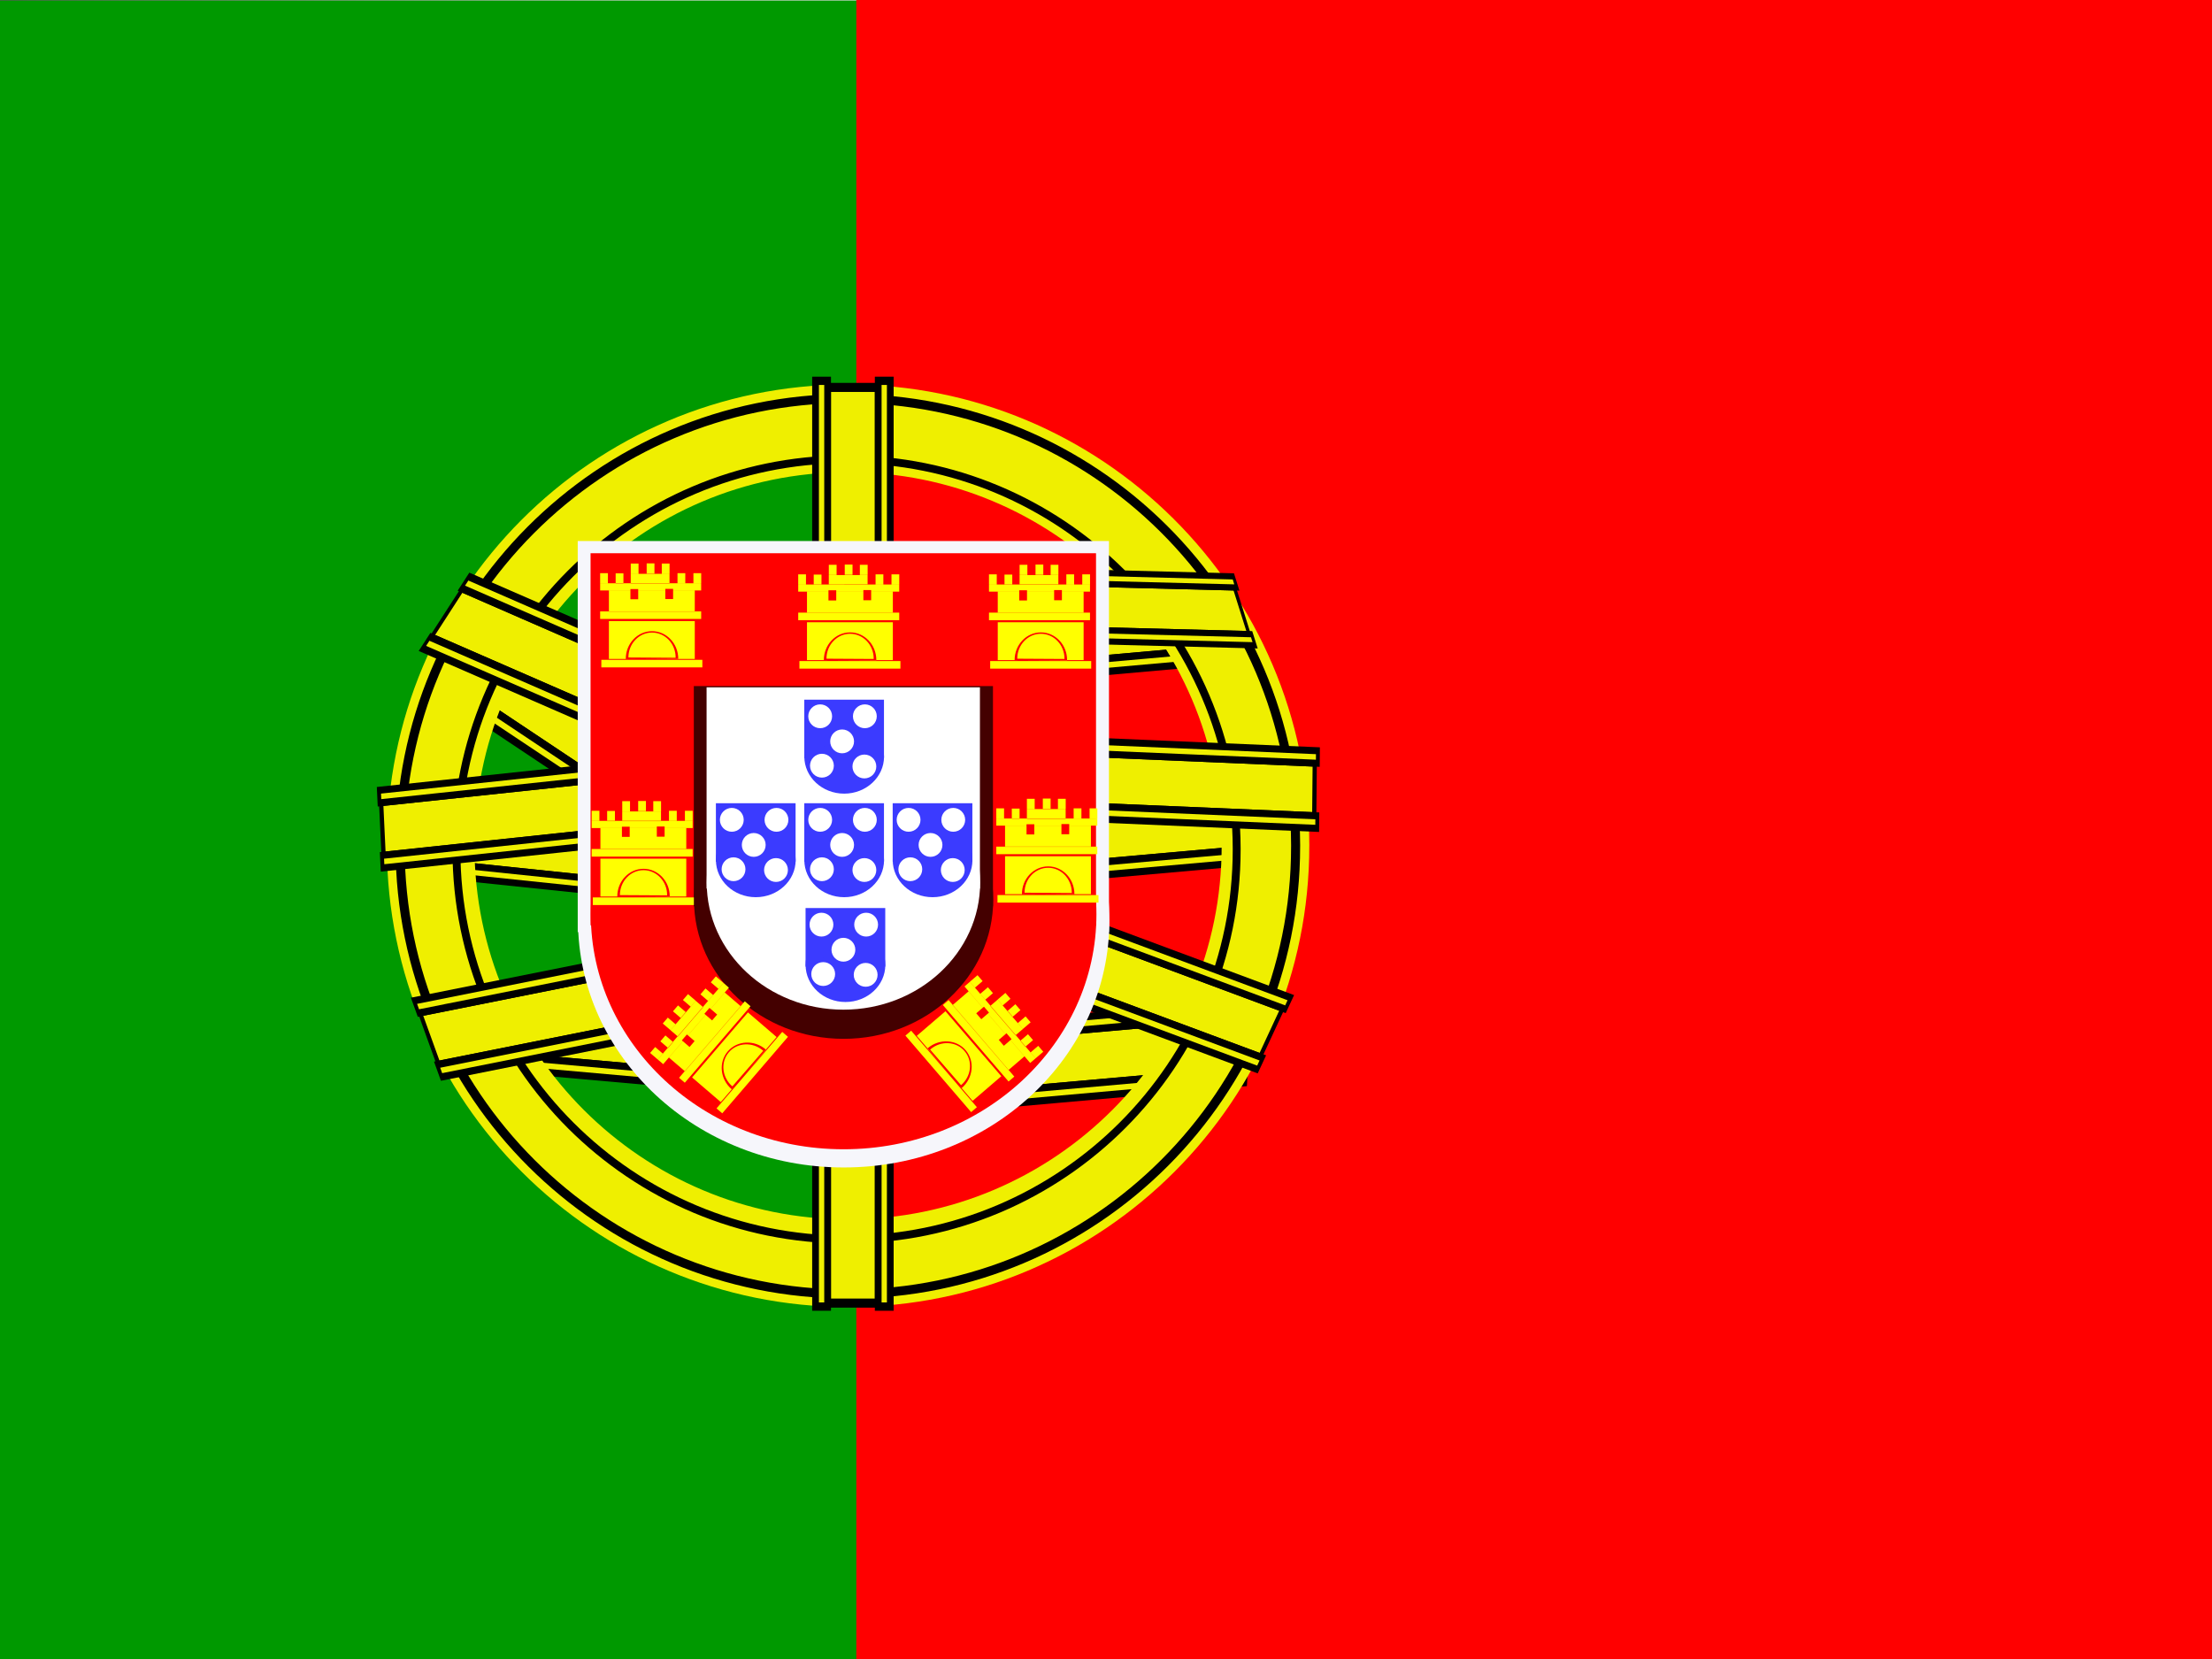 <svg xmlns="http://www.w3.org/2000/svg" height="480" width="640" version="1"><rect width="100%" height="100%" fill="#333333" stroke="none"/><defs><linearGradient id="b" y2="-5035.4" gradientUnits="userSpaceOnUse" y1="-5035.4" gradientTransform="matrix(.085 0 0 .142 -225.71 715.44)" x2="4203.4" x1="359.59"><stop offset="0"/><stop stop-color="#fff" offset="1"/></linearGradient><clipPath id="a"><path fill-opacity=".67" d="M-72.352 0h682.67v512h-682.67z"/></clipPath></defs><g clip-path="url(#a)" transform="matrix(.938 0 0 .938 67.83 0)"><path stroke="url(#b)" stroke-width=".147" fill="#090" d="M-114.94.065h307.43v511.87h-307.43z"/><path fill-rule="evenodd" fill="red" d="M191.82 0h461.15v512H191.82z"/><g fill-rule="evenodd" stroke-width="1pt"><path d="M174.4 193.713l-1.03 19.04 127.09-11.296 1.028-19.04z"/><path fill="#efef00" d="M175.525 195.822l-.788 14.582 124.596-11.075.788-14.583z"/><path d="M173.765 189.758l-.338 6.25 128.37-11.41.34-6.25z"/><path fill="#efef00" d="M174.783 191.9l-.095 1.77 126.09-11.21.095-1.77z"/><path d="M172.64 210.59l-.34 6.25 128.372-11.41.338-6.25z"/><path fill="#efef00" d="M173.657 212.73l-.095 1.77 126.09-11.207.095-1.77z"/><path d="M193.787 254.64l-1.03 19.042 127.09-11.297 1.03-19.04z"/><path fill="#efef00" d="M194.913 256.75l-.788 14.582 124.596-11.075.79-14.582z"/><path d="M193.153 250.686l-.338 6.25 128.37-11.41.34-6.25z"/><path fill="#efef00" d="M194.17 252.827l-.094 1.77 126.09-11.208.095-1.77z"/><path d="M192.027 271.518l-.338 6.25 128.37-11.41.338-6.25z"/><path fill="#efef00" d="M193.045 273.66l-.095 1.77 126.09-11.21.095-1.77z"/><path d="M186.03 323.304l-1.03 19.04 127.09-11.296 1.03-19.04z"/><path fill="#efef00" d="M187.156 325.413l-.788 14.582 124.596-11.075.788-14.582z"/><path d="M185.396 319.35l-.338 6.248 128.37-11.41.34-6.25z"/><path fill="#efef00" d="M186.414 321.49l-.095 1.77 126.09-11.208.094-1.77z"/><g><path d="M184.27 340.18l-.338 6.25 128.37-11.41.34-6.25z"/><path fill="#efef00" d="M185.288 342.322l-.095 1.77 126.09-11.208.095-1.77z"/></g><g><path d="M203.242 318.47l1.03 19.04-127.09-11.297-1.03-19.04z"/><path fill="#efef00" d="M202.116 320.578l.788 14.582-124.596-11.075-.788-14.582z"/><path d="M203.876 314.514l.338 6.25-128.37-11.41-.34-6.25z"/><path fill="#efef00" d="M202.858 316.655l.095 1.77-126.09-11.208-.095-1.77z"/><g><path d="M205.002 335.346l.338 6.25-128.37-11.41-.34-6.25z"/><path fill="#efef00" d="M203.984 337.487l.095 1.77L77.99 328.05l-.096-1.77z"/></g></g><g><path d="M193.398 263.038l-5.66 17.154-135.562-14.12 5.66-17.155z"/><path fill="#efef00" d="M191.41 264.9l-4.336 13.137-132.902-13.844 4.335-13.137z"/><path d="M195.506 259.5l-1.858 5.63-136.93-14.262 1.86-5.63z"/><path fill="#efef00" d="M193.624 261.395l-.527 1.595L58.6 248.98l.528-1.595z"/><g><path d="M189.313 278.27l-1.858 5.63-136.93-14.264 1.86-5.63z"/><path fill="#efef00" d="M187.43 280.163l-.526 1.595-134.496-14.01.527-1.595z"/></g></g><g><path d="M176.56 261.105l-13.895 14.752-101.67-67.78 13.894-14.753z"/><path fill="#efef00" d="M173.943 262.16l-10.64 11.298-99.678-66.45 10.64-11.3z"/><path d="M180.184 258.437l-4.56 4.842-102.698-68.466 4.56-4.842z"/><path fill="#efef00" d="M177.636 259.566l-1.292 1.372L75.472 193.69l1.292-1.372z"/><g><path d="M164.982 274.577l-4.56 4.842-102.698-68.466 4.56-4.842z"/><path fill="#efef00" d="M162.434 275.706l-1.292 1.372L60.27 209.83l1.292-1.372z"/></g></g><g><path d="M304.516 260.875c.05 63.61-51.535 115.236-115.144 115.236-63.61.102-115.277-51.44-115.33-115.05-.152-63.612 51.35-115.318 114.96-115.42 63.61-.203 115.36 51.26 115.514 114.864.003.13.003.238.003.367zm27.03 0c.06 78.532-63.622 142.263-142.15 142.263-78.53.125-142.324-63.51-142.376-142.037-.19-78.533 63.393-142.365 141.924-142.49 78.532-.248 142.418 63.285 142.603 141.812.004.16.004.293.004.453z" fill="#efef00"/><path d="M328.72 261.035c.06 77.008-62.388 139.5-139.39 139.5-77.008.124-139.562-62.275-139.623-139.278-.186-77.008 62.164-139.602 139.178-139.723 77.008-.245 139.653 62.055 139.835 139.057.003.157.003.29.003.445zm-2.79 0c.057 75.467-61.14 136.714-136.603 136.714-75.467.118-136.764-61.033-136.824-136.503-.183-75.468 60.92-136.814 136.39-136.936 75.467-.24 136.855 60.815 137.037 136.28.003.154.003.283.003.436z"/><path d="M310.36 262.01c.05 67.096-54.36 121.546-121.45 121.546-67.095.107-121.598-54.26-121.65-121.352-.163-67.096 54.16-121.633 121.263-121.74 67.096-.212 121.678 54.07 121.836 121.16.002.136.002.25.002.387zm-2.432 0c.05 65.754-53.27 119.118-119.02 119.118-65.754.103-119.16-53.176-119.214-118.932-.16-65.755 53.08-119.205 118.836-119.31 65.753-.21 119.24 52.985 119.398 118.738.003.133.003.246.003.38z"/></g><g><path d="M181.946 118.102h17.67v285.244h-17.67z"/><path fill="#efef00" d="M184.006 120.9h13.53v279.647h-13.53z"/><path d="M178.206 116.188h5.8V404.31h-5.8z"/><path fill="#efef00" d="M180.286 118.746h1.643v283.002h-1.644z"/><g><path d="M197.536 116.188h5.8V404.31h-5.8z"/><path fill="#efef00" d="M199.616 118.746h1.643v283.002h-1.644z"/></g></g><g><path d="M183.325 286.058l6.52 18.01-127.09 25.42-6.52-18.013z"/><path fill="#efef00" d="M182.84 288.407l4.99 13.794-124.595 24.92-4.992-13.794z"/><path d="M182.8 282.074l2.138 5.91-128.37 25.676-2.14-5.912z"/><path fill="#efef00" d="M182.426 284.423l.607 1.675-126.09 25.218-.607-1.675z"/><g><path d="M189.93 301.78l2.14 5.91-128.372 25.676-2.14-5.912z"/><path fill="#efef00" d="M189.557 304.13l.607 1.674-126.09 25.218-.607-1.675z"/></g></g><g><path d="M177.286 232.47l.857 18.353-132.737 14.12-.858-18.353z"/><path fill="#efef00" d="M176.084 234.747l.657 14.057L46.61 262.648l-.657-14.057z"/><path d="M177.995 228.488l.28 6.024L44.2 248.776l-.282-6.025z"/><path fill="#efef00" d="M176.905 230.776l.08 1.707-131.694 14.01-.08-1.707z"/><g><path d="M178.933 248.57l.28 6.023-134.076 14.264-.28-6.025z"/><path fill="#efef00" d="M177.843 250.857l.08 1.707-131.694 14.01-.08-1.707z"/></g></g><g><path d="M180.648 228.404l-10.978 16.983-110.144-48.012 10.98-16.982z"/><path fill="#efef00" d="M178.288 229.913l-8.407 13.006L61.9 195.85l8.407-13.006z"/><path d="M183.71 225.13l-3.602 5.575L68.852 182.21l3.604-5.575z"/><path fill="#efef00" d="M181.43 226.7l-1.02 1.58-109.278-47.634 1.02-1.58z"/><g><path d="M171.7 243.71l-3.603 5.575L56.84 200.79l3.605-5.575z"/><path fill="#efef00" d="M169.42 245.28l-1.02 1.58-109.28-47.634 1.02-1.58z"/></g></g><g><path d="M333.886 234.363l-.172 18.355-132.737-5.648.172-18.355z"/><path fill="#efef00" d="M332.565 236.448l-.132 14.056-130.133-5.537.13-14.057z"/><path d="M334.813 230.515l-.056 6.025-134.077-5.706.056-6.024z"/><path fill="#efef00" d="M333.603 232.626l-.016 1.707-131.694-5.604.016-1.708z"/><g><path d="M334.625 250.596l-.056 6.025-134.078-5.705.056-6.024z"/><path fill="#efef00" d="M333.415 252.707l-.016 1.707-131.695-5.604.016-1.707z"/></g></g><g><path d="M308.66 180.272l5.147 16.296-110.144-2.824-5.146-16.297z"/><path fill="#efef00" d="M308.18 182.144l3.942 12.48-107.983-2.77-3.943-12.48z"/><path d="M308.31 176.84l1.69 5.35-111.256-2.854-1.69-5.35z"/><path fill="#efef00" d="M307.93 178.734l.477 1.515-109.278-2.803-.48-1.515z"/><g><path d="M313.94 194.67l1.69 5.35-111.256-2.854-1.69-5.35z"/><path fill="#efef00" d="M313.56 196.564l.477 1.515-109.278-2.803-.48-1.515z"/></g></g><g><path d="M324.37 310.23l-7.89 16.983-121.44-45.188 7.89-16.982z"/><path fill="#efef00" d="M322.26 311.767l-6.044 13.006-119.058-44.3 6.043-13.007z"/><path d="M326.855 306.938l-2.59 5.574L201.6 266.87l2.59-5.575z"/><path fill="#efef00" d="M324.837 308.533l-.734 1.58-120.486-44.833.734-1.58z"/><g><path d="M318.222 325.518l-2.59 5.574-122.666-45.643 2.59-5.575z"/><path fill="#efef00" d="M316.204 327.113l-.734 1.58-120.486-44.833.734-1.58z"/></g></g><g><g fill="#f6f6fb"><g transform="matrix(.103 0 0 .103 193.533 903.024)"><path d="M-850.89-7147h1590.9v1171.1h-1590.9z"/><ellipse transform="matrix(1.075 0 0 1.063 -3130.4 -10547)" cx="2861.4" rx="740.21" cy="4267.3" ry="696.02"/></g><g transform="matrix(.103 0 0 .103 -420.738 546.273)"><path d="M5478.8-3340.7h859.09v632.38H5478.8z"/><ellipse transform="matrix(.58 0 0 .574 4247.9 -5088.5)" cx="2861.4" rx="740.21" cy="4267.3" ry="696.02"/></g></g><g fill="red"><g transform="matrix(.098 0 0 .098 193.235 871.053)"><path d="M-850.89-7147h1590.9v1171.1h-1590.9z"/><ellipse transform="matrix(1.075 0 0 1.063 -3130.4 -10547)" cx="2861.4" rx="740.21" cy="4267.3" ry="696.02"/></g><g transform="matrix(.098 0 0 .098 -391.217 531.62)"><path d="M5478.8-3340.7h859.09v632.38H5478.8z"/><ellipse transform="matrix(.58 0 0 .574 4247.9 -5088.5)" cx="2861.4" rx="740.21" cy="4267.3" ry="696.02"/></g></g><g fill="#400"><g transform="matrix(.058 0 0 .058 191.051 626.15)"><path d="M-850.89-7147h1590.9v1171.1h-1590.9z"/><ellipse transform="matrix(1.075 0 0 1.063 -3130.4 -10547)" cx="2861.4" rx="740.21" cy="4267.3" ry="696.02"/></g><g transform="matrix(.058 0 0 .058 -154.849 425.261)"><path d="M5478.8-3340.7h859.09v632.38H5478.8z"/><ellipse transform="matrix(.58 0 0 .574 4247.9 -5088.5)" cx="2861.4" rx="740.21" cy="4267.3" ry="696.02"/></g></g><g fill="#fff"><g transform="matrix(.053 0 0 .053 190.732 590.801)"><path d="M-850.89-7147h1590.9v1171.1h-1590.9z"/><ellipse transform="matrix(1.075 0 0 1.063 -3130.4 -10547)" cx="2861.4" rx="740.21" cy="4267.3" ry="696.02"/></g><g transform="matrix(.053 0 0 .053 -125.349 407.23)"><path d="M5478.8-3340.7h859.09v632.38H5478.8z"/><ellipse transform="matrix(.58 0 0 .574 4247.9 -5088.5)" cx="2861.4" rx="740.21" cy="4267.3" ry="696.02"/></g></g><g transform="matrix(.103 0 0 .103 -117.548 477.044)"><g fill="#3b3bff"><g transform="matrix(.15 0 0 .15 2979.24 -840.14)"><path d="M-850.89-7147h1590.9v1171.1h-1590.9z"/><ellipse transform="matrix(1.075 0 0 1.063 -3130.4 -10547)" cx="2861.4" rx="740.21" cy="4267.3" ry="696.02"/></g><g transform="matrix(.15 0 0 .15 2084.67 -1359.68)"><path d="M5478.8-3340.7h859.09v632.38H5478.8z"/><ellipse transform="matrix(.58 0 0 .574 4247.9 -5088.5)" cx="2861.4" rx="740.21" cy="4267.3" ry="696.02"/></g><g><g transform="matrix(.142 0 0 .142 2978.805 -886.7)"><path d="M-850.89-7147h1590.9v1171.1h-1590.9z"/><ellipse transform="matrix(1.075 0 0 1.063 -3130.4 -10547)" cx="2861.4" rx="740.21" cy="4267.3" ry="696.02"/></g><g transform="matrix(.142 0 0 .142 2131.945 -1378.531)"><path d="M5478.8-3340.7h859.09v632.38H5478.8z"/><ellipse transform="matrix(.58 0 0 .574 4247.9 -5088.5)" cx="2861.4" rx="740.21" cy="4267.3" ry="696.02"/></g><g transform="matrix(.085 0 0 .085 2975.625 -1243.355)"><path d="M-850.89-7147h1590.9v1171.1h-1590.9z"/><ellipse transform="matrix(1.075 0 0 1.063 -3130.4 -10547)" cx="2861.4" rx="740.21" cy="4267.3" ry="696.02"/></g><g transform="matrix(.085 0 0 .085 2468.702 -1537.761)"><path d="M5478.8-3340.7h859.09v632.38H5478.8z"/><ellipse transform="matrix(.58 0 0 .574 4247.9 -5088.5)" cx="2861.4" rx="740.21" cy="4267.3" ry="696.02"/></g><g><g transform="matrix(.077 0 0 .077 2975.16 -1294.835)"><path d="M-850.89-7147h1590.9v1171.1h-1590.9z"/><ellipse transform="matrix(1.075 0 0 1.063 -3130.4 -10547)" cx="2861.4" rx="740.21" cy="4267.3" ry="696.02"/></g><g transform="matrix(.077 0 0 .077 2515.947 -1561.532)"><path d="M5478.8-3340.7h859.09v632.38H5478.8z"/><ellipse transform="matrix(.58 0 0 .574 4247.9 -5088.5)" cx="2861.4" rx="740.21" cy="4267.3" ry="696.02"/></g></g></g></g><ellipse fill="#fff" transform="translate(-3.782 -7.563)" cx="2903" rx="35.688" cy="-1854.9" ry="35.688"/><ellipse fill="#fff" transform="translate(129.99 -7.563)" cx="2903" rx="35.688" cy="-1854.9" ry="35.688"/><ellipse fill="#fff" transform="translate(61.922 67.595)" cx="2903" rx="35.688" cy="-1854.9" ry="35.688"/><ellipse fill="#fff" transform="translate(1.418 140.39)" cx="2903" rx="35.688" cy="-1854.9" ry="35.688"/><ellipse fill="#fff" transform="translate(128.57 142.75)" cx="2903" rx="35.688" cy="-1854.9" ry="35.688"/></g><path d="M112.806 188.59v2.337h31.16v-2.337h-31.16zm2.704-6.448v6.505h26.485v-6.505H115.51zm-2.337 21.385v2.337h31.16v-2.337h-31.16zm8.35-.723c-.003-4.242 3.257-7.686 7.278-7.686 4.02-.006 7.286 3.43 7.29 7.674v.096m-15.377.34c-.003-4.715 3.62-8.54 8.086-8.54 4.467-.01 8.095 3.81 8.098 8.525v.106m-21.388-11.752v11.684h26.485v-11.684H115.51zm-2.705-11.654v2.21h31.16v-2.21h-31.16zm-.003-3.118v3.14h2.4v-3.14h-2.4zm28.774 0v3.14h2.4v-3.14h-2.4zm-23.988.063V180h2.4v-3.14h-2.4zm19.077-.065v3.14h2.4v-3.14h-2.4zm-14.42-2.958v3.14h2.402v-3.14h-2.4zm9.572 0v3.14h2.4v-3.14h-2.4zm-4.66-.064v3.14h2.4v-3.14h-2.4zM122.24 177v3h11.963v-3H122.24z" fill="#ff0"/><g fill="red"><path d="M122.144 181.7h2.4v3.14h-2.4zM132.91 181.637h2.4v3.14h-2.4z"/></g><path d="M232.746 188.964v2.337h31.16v-2.336h-31.16zm2.704-6.448v6.505h26.485v-6.504H235.45zm-2.337 21.385v2.338h31.16V203.9h-31.16zm8.35-.722c-.003-4.242 3.257-7.686 7.278-7.686 4.02-.006 7.286 3.43 7.29 7.674v.096m-15.377.34c-.003-4.715 3.62-8.54 8.086-8.54 4.467-.01 8.095 3.81 8.098 8.525v.106m-21.388-11.75v11.683h26.485v-11.684H235.45zm-2.705-11.655v2.21h31.16v-2.21h-31.16zm-.003-3.118v3.14h2.4v-3.14h-2.4zm28.774 0v3.14h2.4v-3.14h-2.4zm-23.988.063v3.14h2.4v-3.14h-2.4zm19.077-.064v3.14h2.4v-3.14h-2.4zm-14.42-2.96v3.14h2.402v-3.14h-2.4zm9.572 0v3.14h2.4v-3.14h-2.4zm-4.66-.063v3.14h2.4v-3.14h-2.4zm-4.917 3.226v3.002h11.963v-3.002H242.18z" fill="#ff0"/><g fill="red"><path d="M242.074 182.075h2.4v3.14h-2.4zM252.84 182.01h2.4v3.14h-2.4z"/></g><path d="M173.902 188.964v2.337h31.16v-2.336h-31.16zm2.704-6.448v6.505h26.485v-6.504h-26.484zM174.27 203.9v2.338h31.16V203.9h-31.16zm8.35-.722c-.004-4.242 3.256-7.686 7.277-7.686 4.02-.006 7.285 3.43 7.29 7.674 0 .034 0 .062-.002.096m-15.376.34c-.004-4.715 3.618-8.54 8.085-8.54 4.468-.01 8.096 3.81 8.1 8.525v.106m-21.39-11.75v11.683h26.486v-11.684h-26.484zm-2.704-11.655v2.21h31.16v-2.21H173.9zm-.002-3.118v3.14h2.4v-3.14h-2.4zm28.774 0v3.14h2.4v-3.14h-2.4zm-23.988.063v3.14h2.4v-3.14h-2.4zm19.077-.064v3.14h2.402v-3.14h-2.4zm-14.418-2.96v3.14h2.4v-3.14h-2.4zm9.57 0v3.14h2.402v-3.14h-2.4zm-4.658-.063v3.14h2.4v-3.14h-2.4zm-4.918 3.226v3.002H195.3v-3.002h-11.964z" fill="#ff0"/><g fill="red"><path d="M183.23 182.075h2.4v3.14h-2.4zM193.997 182.01h2.4v3.14h-2.4z"/></g><path d="M110.183 261.885v2.337h31.16v-2.337h-31.16zm2.704-6.448v6.505h26.485v-6.505h-26.485zm-2.337 21.385v2.337h31.16v-2.338h-31.16zm8.35-.723c-.003-4.243 3.257-7.687 7.278-7.687 4.02-.006 7.285 3.43 7.29 7.674 0 .034 0 .062-.002.096m-15.376.34c-.003-4.715 3.62-8.54 8.086-8.54 4.468-.01 8.096 3.81 8.1 8.525v.106m-21.39-11.75v11.683h26.486v-11.684h-26.485zm-2.704-11.655v2.21h31.16v-2.21h-31.16zm-.003-3.12v3.14h2.4v-3.14h-2.4zm28.773 0v3.14h2.4v-3.14h-2.4zm-23.988.064v3.14h2.4v-3.14h-2.4zm19.077-.064v3.14h2.4v-3.14h-2.4zm-14.42-2.958v3.14h2.402v-3.14h-2.4zm9.572 0v3.14h2.4v-3.14h-2.4zm-4.66-.064v3.14h2.4v-3.14h-2.4zm-4.917 3.226v3.002h11.963v-3.002h-11.963z" fill="#ff0"/><g fill="red"><path d="M119.52 255h2.4v3.14h-2.4zM130.287 254.937h2.4v3.14h-2.4z"/></g><path d="M234.998 261.143v2.337h31.16v-2.337h-31.16zm2.704-6.448v6.505h26.485v-6.505h-26.485zm-2.337 21.385v2.337h31.16v-2.337h-31.16zm8.35-.723c-.003-4.242 3.257-7.686 7.278-7.686 4.02-.005 7.285 3.432 7.29 7.675 0 .034 0 .062-.002.096m-15.375.34c-.003-4.714 3.62-8.54 8.086-8.54 4.47-.008 8.097 3.812 8.1 8.526v.106m-21.388-11.75v11.683h26.485V264.12h-26.485zm-2.705-11.655v2.21h31.16v-2.21h-31.16zm-.003-3.118v3.14h2.4v-3.14h-2.4zm28.774 0v3.14h2.4v-3.14h-2.4zm-23.988.062v3.14h2.4v-3.14h-2.4zm19.077-.064v3.14h2.4v-3.14h-2.4zm-14.42-2.958v3.14h2.402v-3.14h-2.402zm9.572 0v3.14h2.4v-3.14h-2.4zm-4.66-.064v3.14h2.4v-3.14h-2.4zm-4.918 3.226v3.002h11.963v-3.002h-11.963z" fill="#ff0"/><g fill="red"><path d="M244.326 254.25h2.4v3.14h-2.4zM255.093 254.185h2.4v3.14h-2.4z"/></g><path d="M137.15 332.45l1.77 1.52 20.27-23.596-1.77-1.52-20.27 23.597zm-3.123-6.24l4.925 4.23 17.23-20.057-4.927-4.23-17.228 20.056zm14.674 15.68l1.77 1.52 20.27-23.597-1.77-1.52-20.27 23.596zm4.885-6.794c-3.215-2.758-3.702-7.466-1.086-10.51 2.61-3.05 7.336-3.286 10.55-.53.027.023.048.04.073.063m-9.745 11.864c-3.572-3.064-4.113-8.296-1.207-11.68 2.9-3.386 8.154-3.65 11.726-.586l.08.07m-22.81 8.552l8.847 7.6 17.228-20.056-8.847-7.6-17.228 20.056zm-10.587-5.532l1.673 1.438 20.27-23.597-1.675-1.44-20.27 23.598zm-2.363-2.026l2.377 2.042 1.562-1.818-2.378-2.042-1.56 1.818zm18.717-21.79l2.378 2.042 1.56-1.818-2.377-2.042-1.56 1.818zM131.377 321.2l2.378 2.04 1.562-1.817-2.378-2.042-1.563 1.82zm12.362-14.49l2.377 2.043 1.56-1.818-2.377-2.043-1.56 1.818zm-11.62 8.995l2.377 2.043 1.56-1.82-2.376-2.04-1.56 1.817zm6.224-7.248l2.378 2.043 1.56-1.818-2.376-2.043-1.562 1.817zm-3.08 3.488l2.38 2.042 1.56-1.818-2.377-2.043-1.562 1.818zm-.755 5.822l2.273 1.953 7.782-9.06-2.274-1.953-7.78 9.06z" fill="#ff0"/><g fill="red"><path d="M138.003 320.905l1.562-1.818 2.378 2.042-1.562 1.818zM144.96 312.71l1.56-1.818 2.378 2.043-1.562 1.818z"/></g><path d="M240.56 332.08l-1.77 1.52-20.268-23.597 1.77-1.52 20.268 23.597zm3.124-6.242l-4.925 4.23-17.23-20.056 4.926-4.23 17.228 20.056zm-14.674 15.68l-1.77 1.52-20.27-23.596 1.77-1.52 20.27 23.596zm-4.884-6.793c3.215-2.758 3.702-7.466 1.086-10.51-2.61-3.05-7.337-3.286-10.552-.53l-.072.063m9.745 11.865c3.572-3.064 4.113-8.296 1.207-11.68-2.9-3.386-8.153-3.65-11.725-.586l-.08.07m22.81 8.552l-8.847 7.6-17.228-20.057 8.848-7.6 17.228 20.056zm10.587-5.533l-1.674 1.438-20.27-23.597 1.675-1.438 20.27 23.597zm2.362-2.026l-2.377 2.043-1.562-1.818 2.378-2.042 1.56 1.818zm-18.717-21.79l-2.378 2.043-1.562-1.818 2.378-2.042 1.56 1.818zm15.557 18.208l-2.378 2.042-1.562-1.818 2.378-2.042 1.562 1.818zm-12.362-14.49l-2.378 2.044-1.56-1.818 2.377-2.043 1.562 1.82zm11.62 8.996l-2.378 2.043-1.56-1.82 2.376-2.04 1.562 1.817zm-6.225-7.248l-2.378 2.043-1.562-1.82 2.377-2.042 1.562 1.818zm3.08 3.488l-2.38 2.042-1.56-1.818 2.377-2.042 1.562 1.818zm.755 5.822l-2.274 1.953-7.782-9.06 2.274-1.954 7.782 9.06z" fill="#ff0"/><g fill="red"><path d="M239.707 320.534l-1.562-1.818-2.378 2.042 1.562 1.82zM232.75 312.34l-1.56-1.82-2.378 2.044 1.562 1.818z"/></g><g><g transform="matrix(.103 0 0 .103 -117.942 412.776)"><g fill="#3b3bff"><g transform="matrix(.15 0 0 .15 2979.24 -840.14)"><path d="M-850.89-7147h1590.9v1171.1h-1590.9z"/><ellipse transform="matrix(1.075 0 0 1.063 -3130.4 -10547)" cx="2861.4" rx="740.21" cy="4267.3" ry="696.02"/></g><g transform="matrix(.15 0 0 .15 2084.67 -1359.68)"><path d="M5478.8-3340.7h859.09v632.38H5478.8z"/><ellipse transform="matrix(.58 0 0 .574 4247.9 -5088.5)" cx="2861.4" rx="740.21" cy="4267.3" ry="696.02"/></g><g><g transform="matrix(.142 0 0 .142 2978.805 -886.7)"><path d="M-850.89-7147h1590.9v1171.1h-1590.9z"/><ellipse transform="matrix(1.075 0 0 1.063 -3130.4 -10547)" cx="2861.4" rx="740.21" cy="4267.3" ry="696.02"/></g><g transform="matrix(.142 0 0 .142 2131.945 -1378.531)"><path d="M5478.8-3340.7h859.09v632.38H5478.8z"/><ellipse transform="matrix(.58 0 0 .574 4247.9 -5088.5)" cx="2861.4" rx="740.21" cy="4267.3" ry="696.02"/></g><g transform="matrix(.085 0 0 .085 2975.625 -1243.355)"><path d="M-850.89-7147h1590.9v1171.1h-1590.9z"/><ellipse transform="matrix(1.075 0 0 1.063 -3130.4 -10547)" cx="2861.4" rx="740.21" cy="4267.3" ry="696.02"/></g><g transform="matrix(.085 0 0 .085 2468.702 -1537.761)"><path d="M5478.8-3340.7h859.09v632.38H5478.8z"/><ellipse transform="matrix(.58 0 0 .574 4247.9 -5088.5)" cx="2861.4" rx="740.21" cy="4267.3" ry="696.02"/></g><g><g transform="matrix(.077 0 0 .077 2975.16 -1294.835)"><path d="M-850.89-7147h1590.9v1171.1h-1590.9z"/><ellipse transform="matrix(1.075 0 0 1.063 -3130.4 -10547)" cx="2861.4" rx="740.21" cy="4267.3" ry="696.02"/></g><g transform="matrix(.077 0 0 .077 2515.947 -1561.532)"><path d="M5478.8-3340.7h859.09v632.38H5478.8z"/><ellipse transform="matrix(.58 0 0 .574 4247.9 -5088.5)" cx="2861.4" rx="740.21" cy="4267.3" ry="696.02"/></g></g></g></g><ellipse fill="#fff" transform="translate(-3.782 -7.563)" cx="2903" rx="35.688" cy="-1854.9" ry="35.688"/><ellipse fill="#fff" transform="translate(129.99 -7.563)" cx="2903" rx="35.688" cy="-1854.9" ry="35.688"/><ellipse fill="#fff" transform="translate(61.922 67.595)" cx="2903" rx="35.688" cy="-1854.9" ry="35.688"/><ellipse fill="#fff" transform="translate(1.418 140.39)" cx="2903" rx="35.688" cy="-1854.9" ry="35.688"/><ellipse fill="#fff" transform="translate(128.57 142.75)" cx="2903" rx="35.688" cy="-1854.9" ry="35.688"/></g><g transform="matrix(.103 0 0 .103 -117.941 444.715)"><g fill="#3b3bff"><g transform="matrix(.15 0 0 .15 2979.24 -840.14)"><path d="M-850.89-7147h1590.9v1171.1h-1590.9z"/><ellipse transform="matrix(1.075 0 0 1.063 -3130.4 -10547)" cx="2861.4" rx="740.21" cy="4267.3" ry="696.02"/></g><g transform="matrix(.15 0 0 .15 2084.67 -1359.68)"><path d="M5478.8-3340.7h859.09v632.38H5478.8z"/><ellipse transform="matrix(.58 0 0 .574 4247.9 -5088.5)" cx="2861.4" rx="740.21" cy="4267.3" ry="696.02"/></g><g><g transform="matrix(.142 0 0 .142 2978.805 -886.7)"><path d="M-850.89-7147h1590.9v1171.1h-1590.9z"/><ellipse transform="matrix(1.075 0 0 1.063 -3130.4 -10547)" cx="2861.4" rx="740.21" cy="4267.3" ry="696.02"/></g><g transform="matrix(.142 0 0 .142 2131.945 -1378.531)"><path d="M5478.8-3340.7h859.09v632.38H5478.8z"/><ellipse transform="matrix(.58 0 0 .574 4247.9 -5088.5)" cx="2861.4" rx="740.21" cy="4267.3" ry="696.02"/></g><g transform="matrix(.085 0 0 .085 2975.625 -1243.355)"><path d="M-850.89-7147h1590.9v1171.1h-1590.9z"/><ellipse transform="matrix(1.075 0 0 1.063 -3130.4 -10547)" cx="2861.4" rx="740.21" cy="4267.3" ry="696.02"/></g><g transform="matrix(.085 0 0 .085 2468.702 -1537.761)"><path d="M5478.8-3340.7h859.09v632.38H5478.8z"/><ellipse transform="matrix(.58 0 0 .574 4247.9 -5088.5)" cx="2861.4" rx="740.21" cy="4267.3" ry="696.02"/></g><g><g transform="matrix(.077 0 0 .077 2975.16 -1294.835)"><path d="M-850.89-7147h1590.9v1171.1h-1590.9z"/><ellipse transform="matrix(1.075 0 0 1.063 -3130.4 -10547)" cx="2861.4" rx="740.21" cy="4267.3" ry="696.02"/></g><g transform="matrix(.077 0 0 .077 2515.947 -1561.532)"><path d="M5478.8-3340.7h859.09v632.38H5478.8z"/><ellipse transform="matrix(.58 0 0 .574 4247.9 -5088.5)" cx="2861.4" rx="740.21" cy="4267.3" ry="696.02"/></g></g></g></g><ellipse fill="#fff" transform="translate(-3.782 -7.563)" cx="2903" rx="35.688" cy="-1854.9" ry="35.688"/><ellipse fill="#fff" transform="translate(129.99 -7.563)" cx="2903" rx="35.688" cy="-1854.9" ry="35.688"/><ellipse fill="#fff" transform="translate(61.922 67.595)" cx="2903" rx="35.688" cy="-1854.9" ry="35.688"/><ellipse fill="#fff" transform="translate(1.418 140.39)" cx="2903" rx="35.688" cy="-1854.9" ry="35.688"/><ellipse fill="#fff" transform="translate(128.57 142.75)" cx="2903" rx="35.688" cy="-1854.9" ry="35.688"/></g><g transform="matrix(.103 0 0 .103 -90.677 444.715)"><g fill="#3b3bff"><g transform="matrix(.15 0 0 .15 2979.24 -840.14)"><path d="M-850.89-7147h1590.9v1171.1h-1590.9z"/><ellipse transform="matrix(1.075 0 0 1.063 -3130.4 -10547)" cx="2861.4" rx="740.21" cy="4267.3" ry="696.02"/></g><g transform="matrix(.15 0 0 .15 2084.67 -1359.68)"><path d="M5478.8-3340.7h859.09v632.38H5478.8z"/><ellipse transform="matrix(.58 0 0 .574 4247.9 -5088.5)" cx="2861.4" rx="740.21" cy="4267.3" ry="696.02"/></g><g><g transform="matrix(.142 0 0 .142 2978.805 -886.7)"><path d="M-850.89-7147h1590.9v1171.1h-1590.9z"/><ellipse transform="matrix(1.075 0 0 1.063 -3130.4 -10547)" cx="2861.4" rx="740.21" cy="4267.3" ry="696.02"/></g><g transform="matrix(.142 0 0 .142 2131.945 -1378.531)"><path d="M5478.8-3340.7h859.09v632.38H5478.8z"/><ellipse transform="matrix(.58 0 0 .574 4247.9 -5088.5)" cx="2861.4" rx="740.21" cy="4267.3" ry="696.02"/></g><g transform="matrix(.085 0 0 .085 2975.625 -1243.355)"><path d="M-850.89-7147h1590.9v1171.1h-1590.9z"/><ellipse transform="matrix(1.075 0 0 1.063 -3130.4 -10547)" cx="2861.4" rx="740.21" cy="4267.3" ry="696.02"/></g><g transform="matrix(.085 0 0 .085 2468.702 -1537.761)"><path d="M5478.8-3340.7h859.09v632.38H5478.8z"/><ellipse transform="matrix(.58 0 0 .574 4247.9 -5088.5)" cx="2861.4" rx="740.21" cy="4267.3" ry="696.02"/></g><g><g transform="matrix(.077 0 0 .077 2975.16 -1294.835)"><path d="M-850.89-7147h1590.9v1171.1h-1590.9z"/><ellipse transform="matrix(1.075 0 0 1.063 -3130.4 -10547)" cx="2861.4" rx="740.21" cy="4267.3" ry="696.02"/></g><g transform="matrix(.077 0 0 .077 2515.947 -1561.532)"><path d="M5478.8-3340.7h859.09v632.38H5478.8z"/><ellipse transform="matrix(.58 0 0 .574 4247.9 -5088.5)" cx="2861.4" rx="740.21" cy="4267.3" ry="696.02"/></g></g></g></g><ellipse fill="#fff" transform="translate(-3.782 -7.563)" cx="2903" rx="35.688" cy="-1854.9" ry="35.688"/><ellipse fill="#fff" transform="translate(129.99 -7.563)" cx="2903" rx="35.688" cy="-1854.9" ry="35.688"/><ellipse fill="#fff" transform="translate(61.922 67.595)" cx="2903" rx="35.688" cy="-1854.9" ry="35.688"/><ellipse fill="#fff" transform="translate(1.418 140.39)" cx="2903" rx="35.688" cy="-1854.9" ry="35.688"/><ellipse fill="#fff" transform="translate(128.57 142.75)" cx="2903" rx="35.688" cy="-1854.9" ry="35.688"/></g><g transform="matrix(.103 0 0 .103 -145.206 444.715)"><g fill="#3b3bff"><g transform="matrix(.15 0 0 .15 2979.24 -840.14)"><path d="M-850.89-7147h1590.9v1171.1h-1590.9z"/><ellipse transform="matrix(1.075 0 0 1.063 -3130.4 -10547)" cx="2861.4" rx="740.21" cy="4267.3" ry="696.02"/></g><g transform="matrix(.15 0 0 .15 2084.67 -1359.68)"><path d="M5478.8-3340.7h859.09v632.38H5478.8z"/><ellipse transform="matrix(.58 0 0 .574 4247.9 -5088.5)" cx="2861.4" rx="740.21" cy="4267.3" ry="696.02"/></g><g><g transform="matrix(.142 0 0 .142 2978.805 -886.7)"><path d="M-850.89-7147h1590.9v1171.1h-1590.9z"/><ellipse transform="matrix(1.075 0 0 1.063 -3130.4 -10547)" cx="2861.4" rx="740.21" cy="4267.3" ry="696.02"/></g><g transform="matrix(.142 0 0 .142 2131.945 -1378.531)"><path d="M5478.8-3340.7h859.09v632.38H5478.8z"/><ellipse transform="matrix(.58 0 0 .574 4247.9 -5088.5)" cx="2861.4" rx="740.21" cy="4267.3" ry="696.02"/></g><g transform="matrix(.085 0 0 .085 2975.625 -1243.355)"><path d="M-850.89-7147h1590.9v1171.1h-1590.9z"/><ellipse transform="matrix(1.075 0 0 1.063 -3130.4 -10547)" cx="2861.4" rx="740.21" cy="4267.3" ry="696.02"/></g><g transform="matrix(.085 0 0 .085 2468.702 -1537.761)"><path d="M5478.8-3340.7h859.09v632.38H5478.8z"/><ellipse transform="matrix(.58 0 0 .574 4247.9 -5088.5)" cx="2861.4" rx="740.21" cy="4267.3" ry="696.02"/></g><g><g transform="matrix(.077 0 0 .077 2975.16 -1294.835)"><path d="M-850.89-7147h1590.9v1171.1h-1590.9z"/><ellipse transform="matrix(1.075 0 0 1.063 -3130.4 -10547)" cx="2861.4" rx="740.21" cy="4267.3" ry="696.02"/></g><g transform="matrix(.077 0 0 .077 2515.947 -1561.532)"><path d="M5478.8-3340.7h859.09v632.38H5478.8z"/><ellipse transform="matrix(.58 0 0 .574 4247.9 -5088.5)" cx="2861.4" rx="740.21" cy="4267.3" ry="696.02"/></g></g></g></g><ellipse fill="#fff" transform="translate(-3.782 -7.563)" cx="2903" rx="35.688" cy="-1854.9" ry="35.688"/><ellipse fill="#fff" transform="translate(129.99 -7.563)" cx="2903" rx="35.688" cy="-1854.9" ry="35.688"/><ellipse fill="#fff" transform="translate(61.922 67.595)" cx="2903" rx="35.688" cy="-1854.9" ry="35.688"/><ellipse fill="#fff" transform="translate(1.418 140.39)" cx="2903" rx="35.688" cy="-1854.9" ry="35.688"/><ellipse fill="#fff" transform="translate(128.57 142.75)" cx="2903" rx="35.688" cy="-1854.9" ry="35.688"/></g></g></g></g></g></svg>